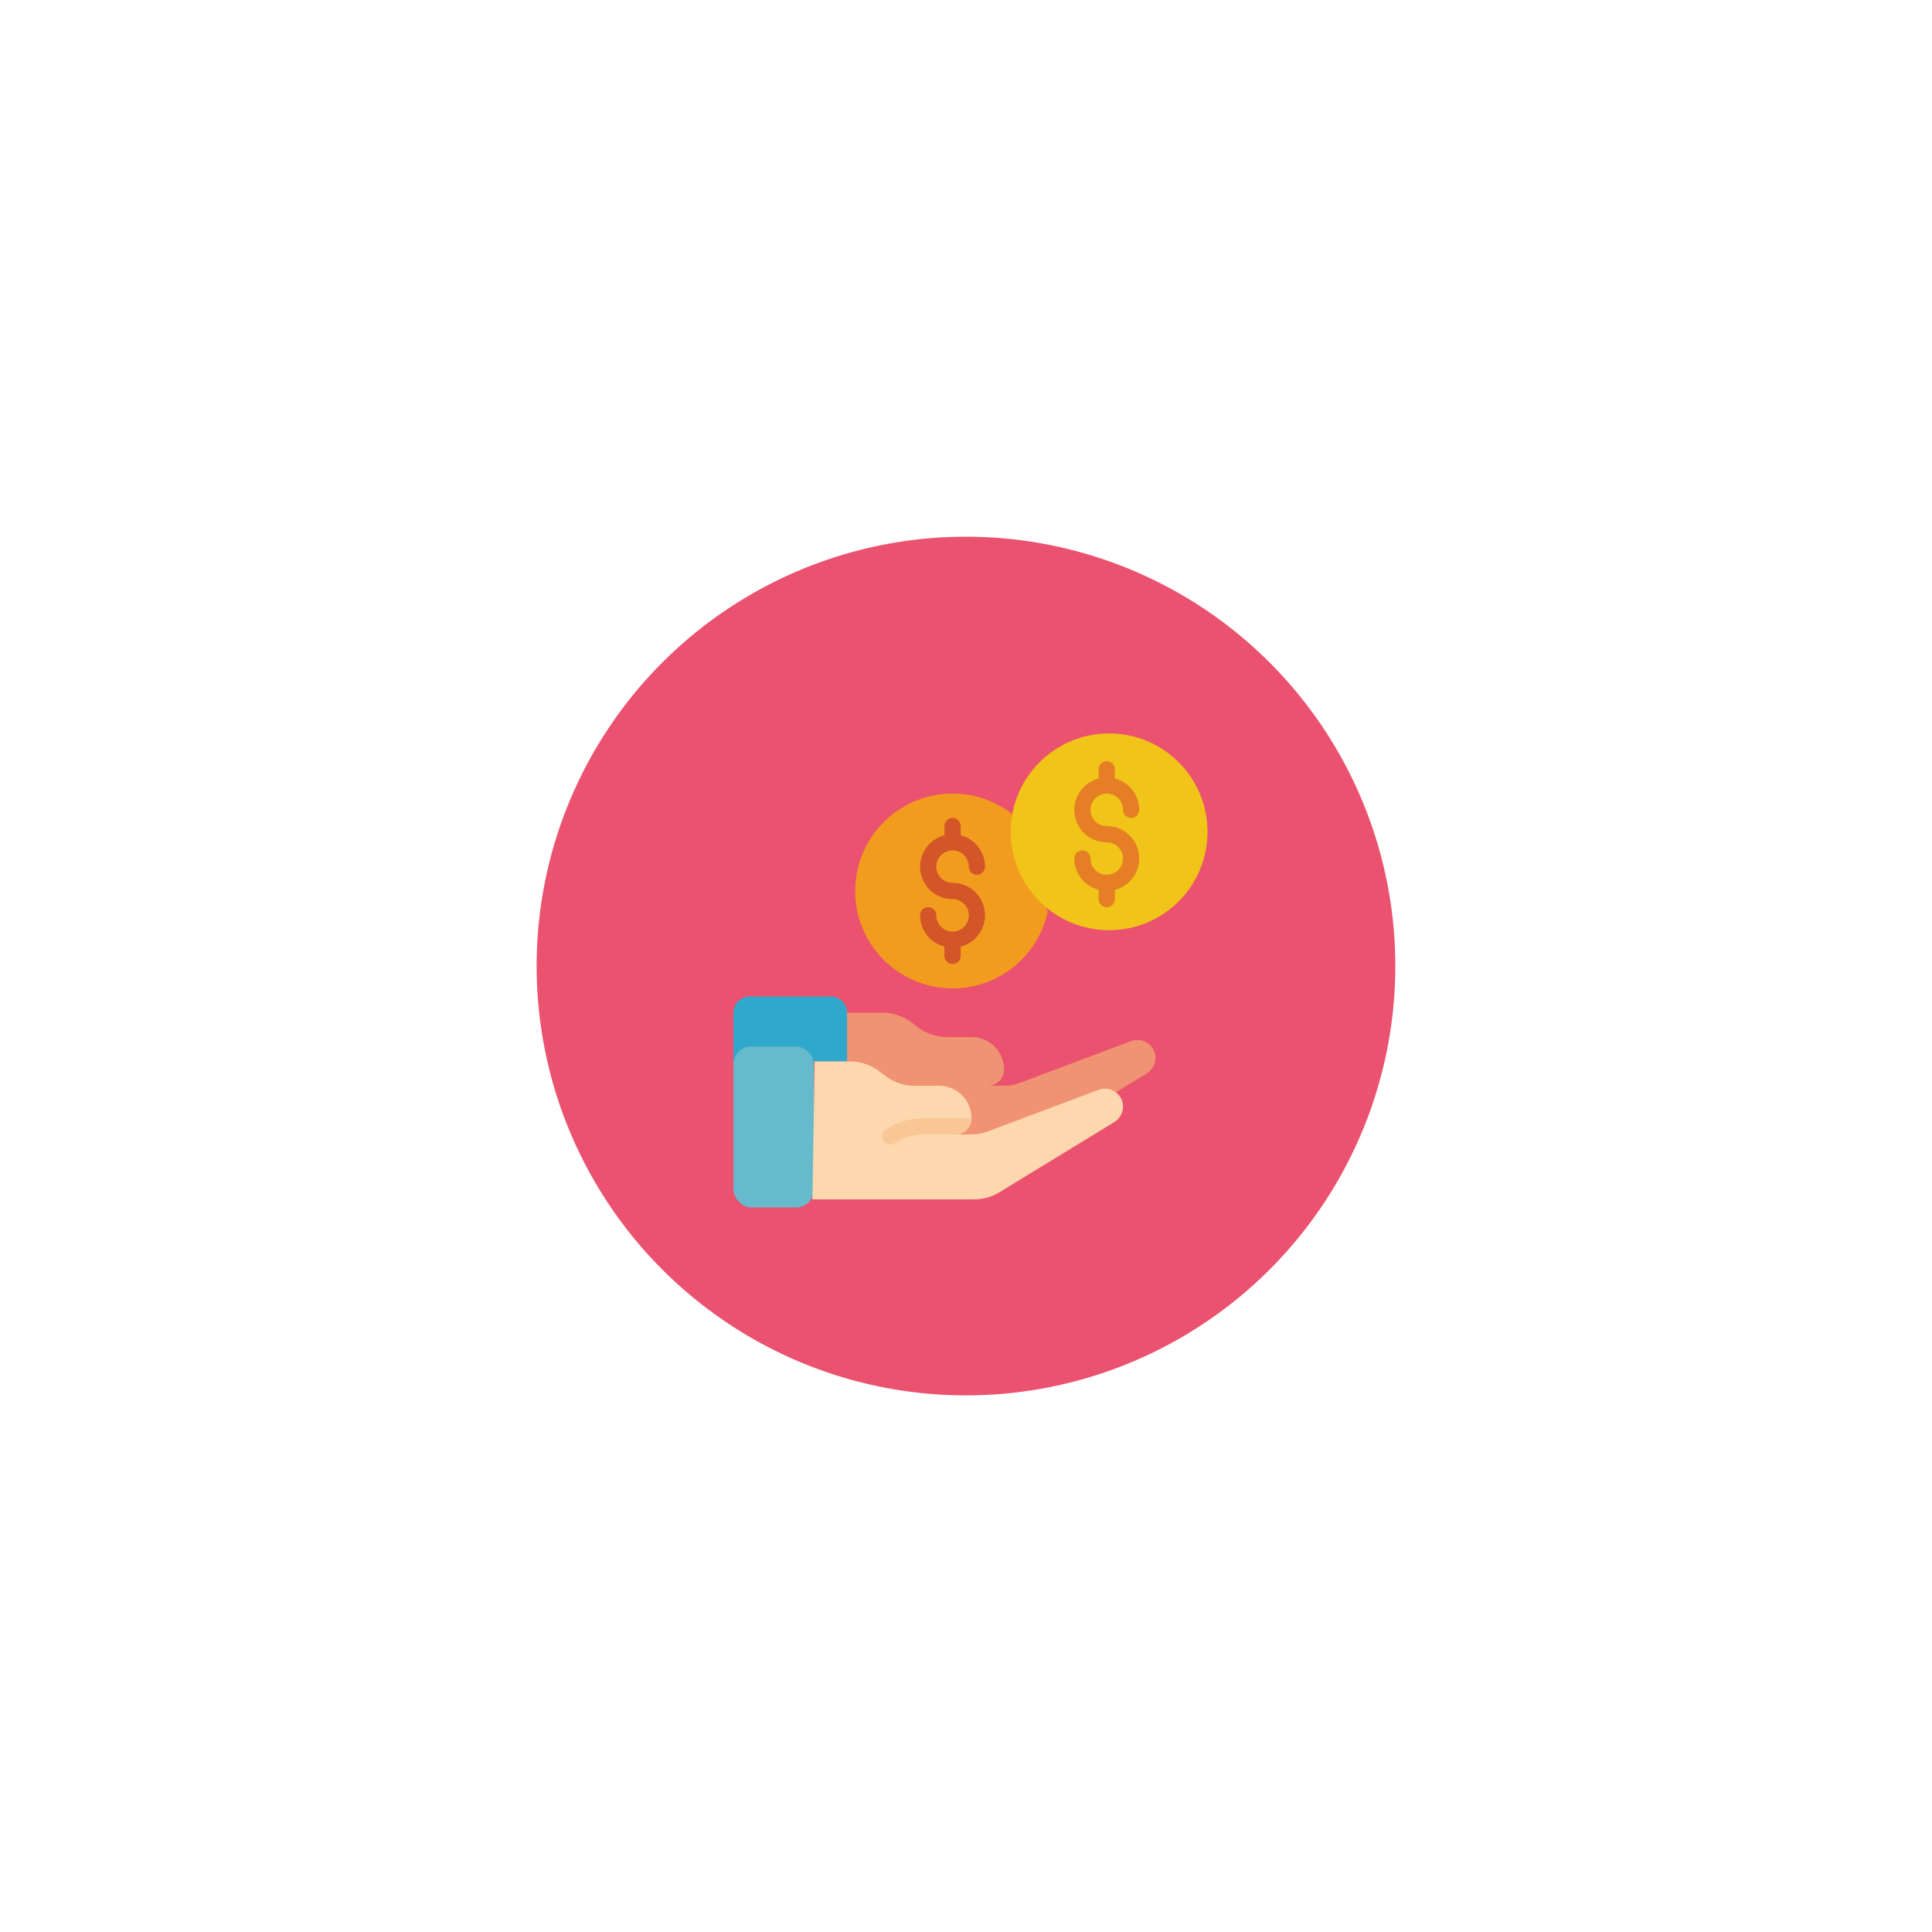 <svg xmlns="http://www.w3.org/2000/svg" xmlns:xlink="http://www.w3.org/1999/xlink" width="216" height="216" viewBox="0 0 216 216">
  <defs>
    <filter id="Trazado_113935" x="0" y="0" width="216" height="216" filterUnits="userSpaceOnUse">
      <feOffset input="SourceAlpha"/>
      <feGaussianBlur stdDeviation="20" result="blur"/>
      <feFlood flood-color="#402d27" flood-opacity="0.263"/>
      <feComposite operator="in" in2="blur"/>
      <feComposite in="SourceGraphic"/>
    </filter>
  </defs>
  <g id="Grupo_969048" data-name="Grupo 969048" transform="translate(-844.333 -322.495)">
    <g transform="matrix(1, 0, 0, 1, 844.33, 322.5)" filter="url(#Trazado_113935)">
      <path id="Trazado_113935-2" data-name="Trazado 113935" d="M48,0A48,48,0,1,1,0,48,48,48,0,0,1,48,0Z" transform="translate(60 60)" fill="#ea526f"/>
    </g>
    <g id="Page-1" transform="translate(926.333 404.87)">
      <g id="_003---Give-Money" data-name="003---Give-Money">
        <path id="Shape" d="M32.484,9.223A10.888,10.888,0,1,0,36.531,20.2Z" transform="translate(-1.391 -0.649)" fill="#f29c1f"/>
        <circle id="Oval" cx="11" cy="11" r="11" transform="translate(31 -0.376)" fill="#f0c419"/>
        <path id="Shape-2" data-name="Shape" d="M0,39.258V33.815A1.815,1.815,0,0,1,1.815,32h9.073A1.815,1.815,0,0,1,12.7,33.815v5.444Z" transform="translate(0 -2.966)" fill="#2fa8cc"/>
        <path id="Shape-3" data-name="Shape" d="M29.734,42.166a1.815,1.815,0,0,0,1.815-1.815,3.629,3.629,0,0,0-3.629-3.629H25.2a5.444,5.444,0,0,1-3.266-1.089l-.726-.544A5.444,5.444,0,0,0,17.939,34H14v8.166l5.444.907h9.073Z" transform="translate(-1.298 -3.151)" fill="#f09372"/>
        <path id="Shape-4" data-name="Shape" d="M25.828,51.046c-3.239-7.016-1.532-8.569,1.209-8.569H32.4a5.5,5.5,0,0,0,1.914-.345l12.376-4.645a2.014,2.014,0,0,1,2.132.463,1.985,1.985,0,0,1,.59,1.415,2.027,2.027,0,0,1-.962,1.724L39.285,46.7Z" transform="translate(-2.23 -3.463)" fill="#f09372"/>
        <rect id="Rectangle-path" width="9" height="18" rx="2" transform="translate(0 34.624)" fill="#67b9cc"/>
        <path id="Shape-5" data-name="Shape" d="M44.453,45.054a2.027,2.027,0,0,1-.962,1.724L30.644,54.626a5.393,5.393,0,0,1-2.84.8H9.73L9.975,40h3.938a5.437,5.437,0,0,1,3.266,1.089l.726.544a5.437,5.437,0,0,0,3.266,1.089h2.722a3.629,3.629,0,0,1,3.629,3.629A1.8,1.8,0,0,1,27,47.631a1.779,1.779,0,0,1-1.288.535h1.733a5.938,5.938,0,0,0,1.914-.345l12.376-4.645a2.014,2.014,0,0,1,2.132.463,1.985,1.985,0,0,1,.59,1.415Z" transform="translate(-0.902 -3.708)" fill="#fdd7ad"/>
        <path id="Shape-6" data-name="Shape" d="M28.32,47a1.8,1.8,0,0,1-.526,1.279,1.779,1.779,0,0,1-1.288.535H22.876a5.705,5.705,0,0,0-3.13.971.911.911,0,1,1-1-1.524A7.615,7.615,0,0,1,22.876,47Z" transform="translate(-1.7 -4.356)" fill="#f9c795"/>
        <path id="Shape-7" data-name="Shape" d="M45.629,10.258a1.815,1.815,0,1,1,1.815-1.815.907.907,0,1,0,1.815,0,3.629,3.629,0,0,0-2.722-3.5V3.907a.907.907,0,1,0-1.815,0V4.943a3.622,3.622,0,0,0,.907,7.13,1.815,1.815,0,1,1-1.815,1.815.907.907,0,1,0-1.815,0,3.629,3.629,0,0,0,2.722,3.5v1.036a.907.907,0,1,0,1.815,0V17.388a3.622,3.622,0,0,0-.907-7.13Z" transform="translate(-3.893 -0.278)" fill="#e57e25"/>
        <path id="Shape-8" data-name="Shape" d="M26.629,17.258a1.815,1.815,0,1,1,1.815-1.815.907.907,0,1,0,1.815,0,3.629,3.629,0,0,0-2.722-3.5V10.907a.907.907,0,1,0-1.815,0v1.036a3.622,3.622,0,0,0,.907,7.13,1.815,1.815,0,1,1-1.815,1.815.907.907,0,1,0-1.815,0,3.629,3.629,0,0,0,2.722,3.5v1.036a.907.907,0,1,0,1.815,0V24.388a3.622,3.622,0,0,0-.907-7.13Z" transform="translate(-2.132 -0.927)" fill="#d25627"/>
      </g>
    </g>
  </g>
</svg>

